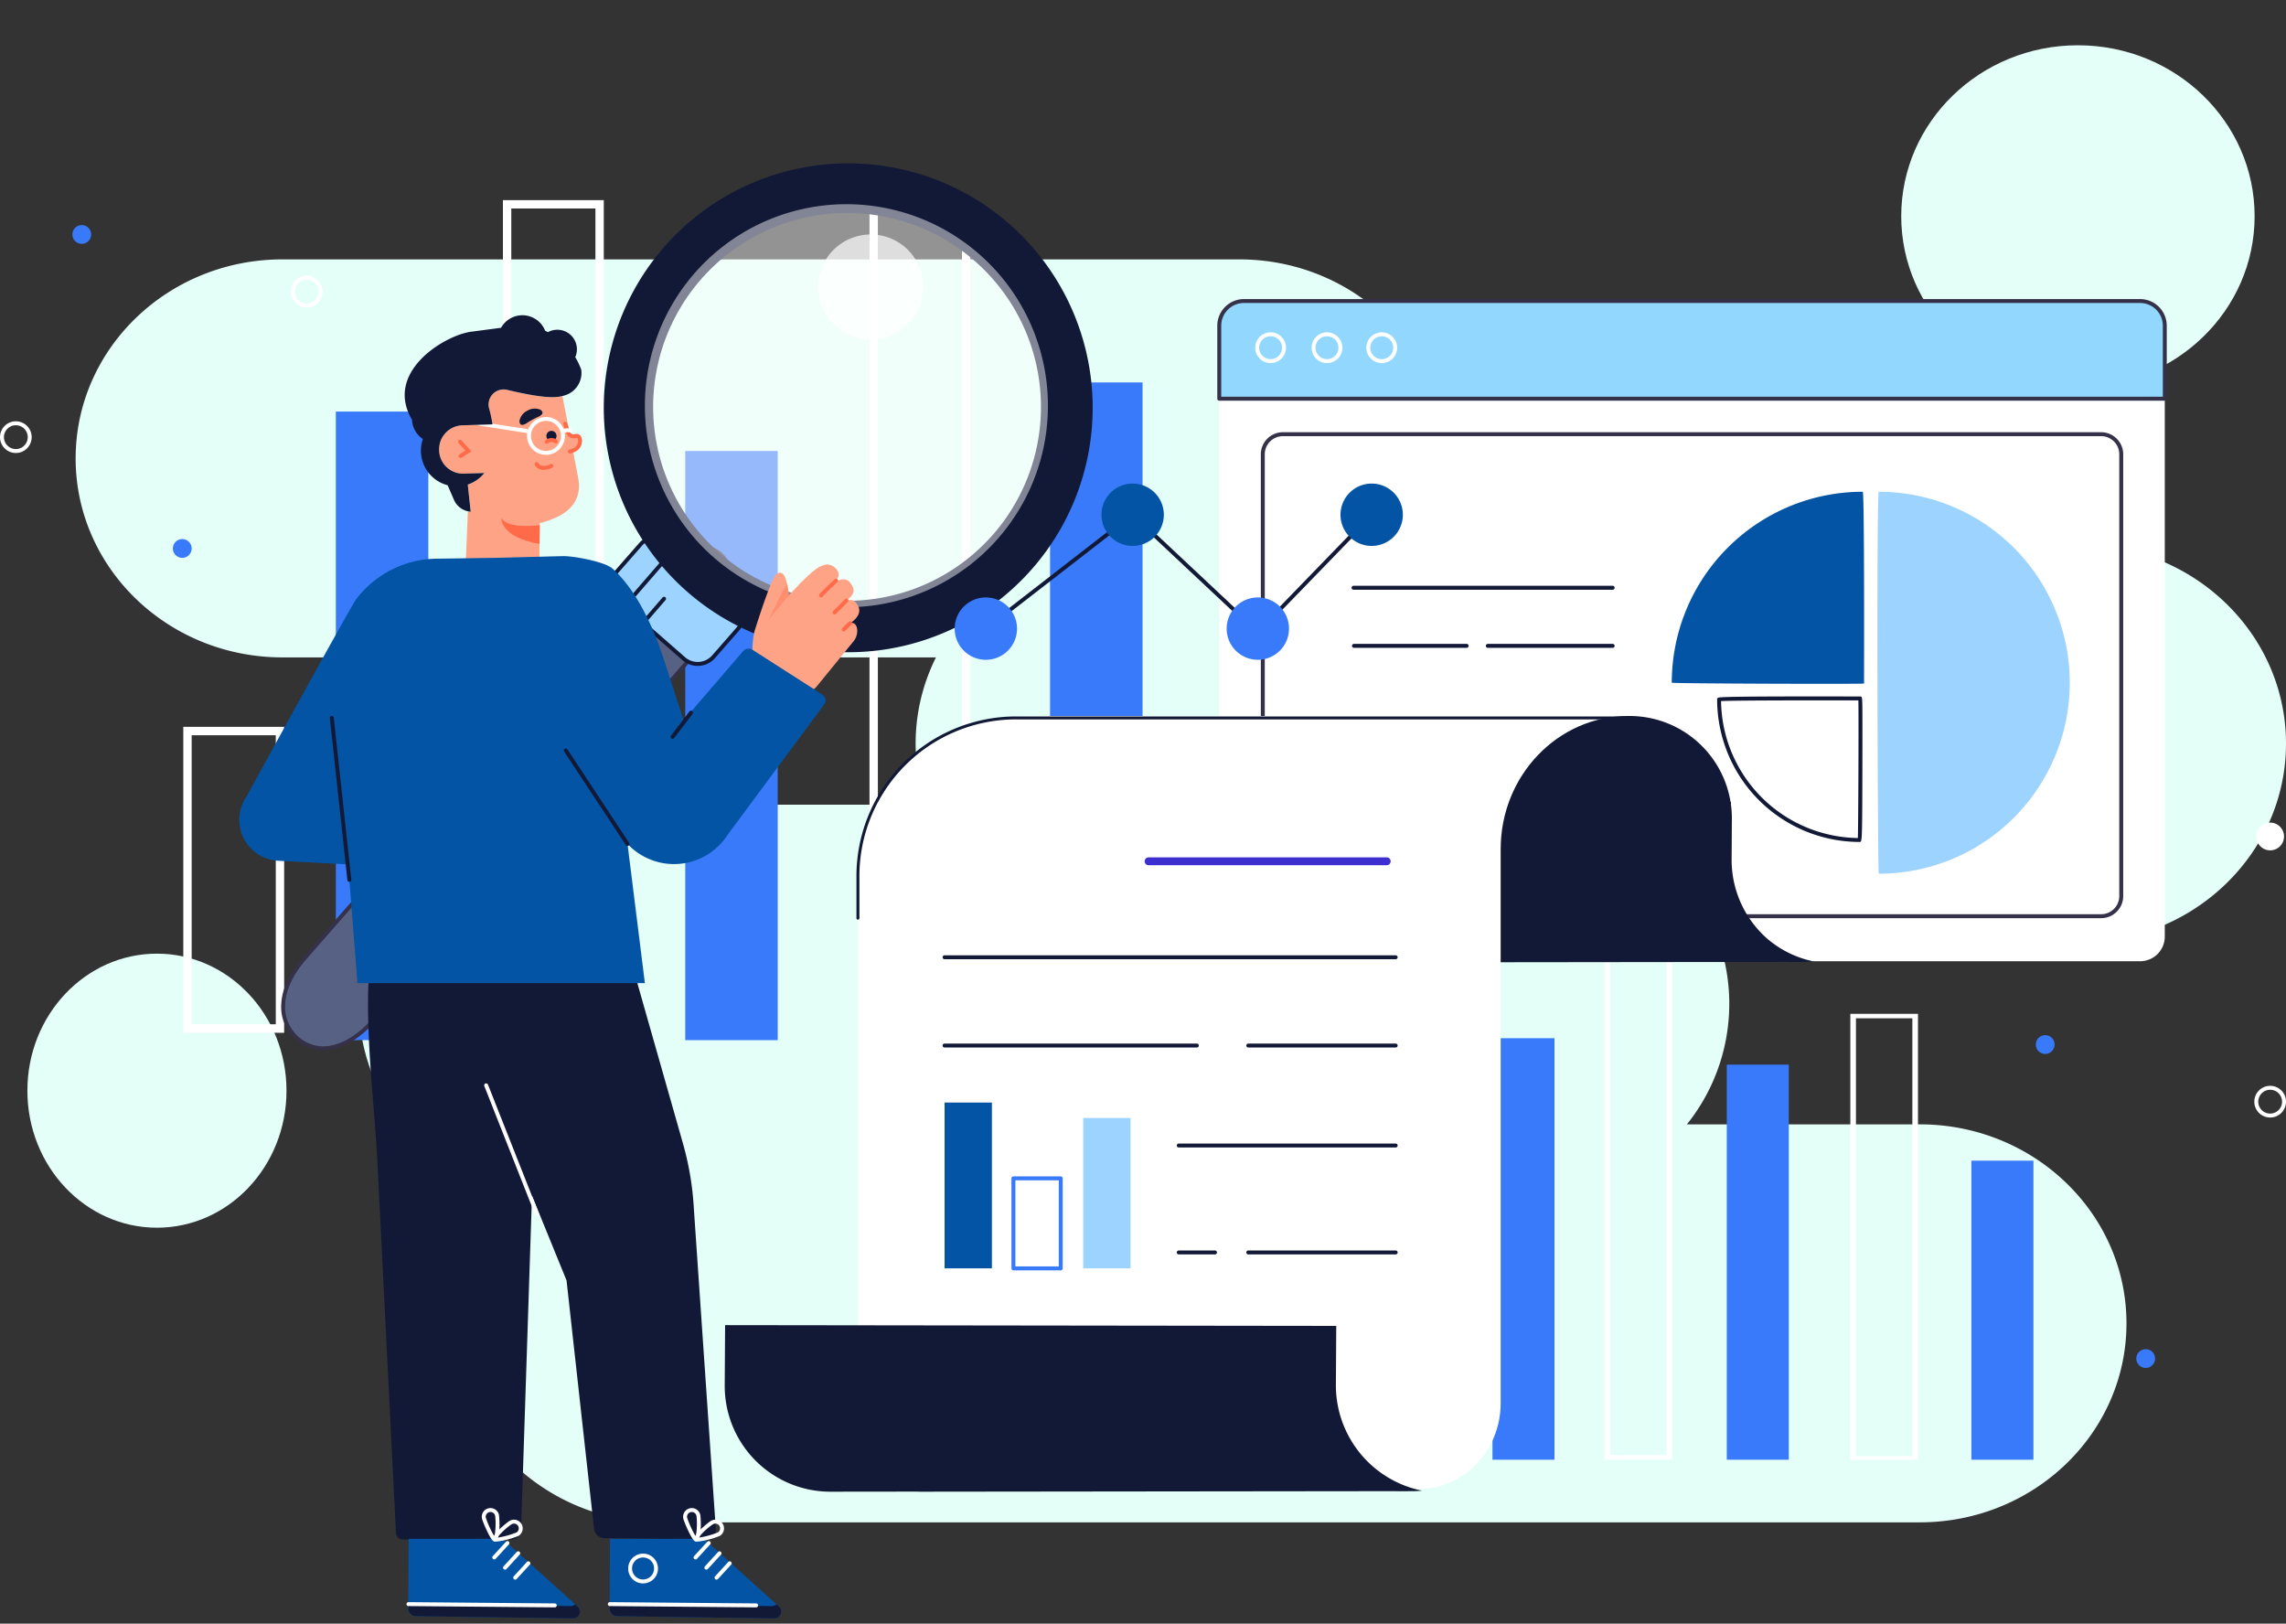 <svg xmlns="http://www.w3.org/2000/svg" xmlns:xlink="http://www.w3.org/1999/xlink" width="505" height="358.667" viewBox="0 0 505 358.667">
  <rect x="0" y="0" width="505" height="358.667" fill="#333333" stroke="none"/>
  <defs>
    <clipPath id="clip-path">
      <rect id="Rectángulo_405723" data-name="Rectángulo 405723" width="505" height="358.667" fill="none"/>
    </clipPath>
    <clipPath id="clip-path-2">
      <rect id="Rectángulo_407120" data-name="Rectángulo 407120" width="505" height="321.419" fill="none"/>
    </clipPath>
    <clipPath id="clip-path-4">
      <rect id="Rectángulo_407114" data-name="Rectángulo 407114" width="89.039" height="89.04" fill="none"/>
    </clipPath>
    <clipPath id="clip-path-5">
      <rect id="Rectángulo_407115" data-name="Rectángulo 407115" width="23.259" height="23.259" fill="none"/>
    </clipPath>
    <clipPath id="clip-path-6">
      <rect id="Rectángulo_407116" data-name="Rectángulo 407116" width="4.335" height="7.805" fill="none"/>
    </clipPath>
  </defs>
  <g id="Grupo_1113935" data-name="Grupo 1113935" transform="translate(0 0)">
    <g id="Grupo_1112328" data-name="Grupo 1112328" transform="translate(0 0)">
      <g id="Grupo_1111937" data-name="Grupo 1111937" clip-path="url(#clip-path)">
        <path id="Trazado_885979" data-name="Trazado 885979" d="M108.243,157.77h79.52a42.53,42.53,0,0,1,2.29-32.538H45.67C20.448,125.232,0,105.55,0,81.271S20.448,37.309,45.67,37.309H257.06c25.223,0,45.67,19.682,45.67,43.962a42.432,42.432,0,0,1-4.494,19.038H442.619c25.224,0,45.67,19.682,45.67,43.961s-20.447,43.961-45.67,43.961H363.1a42.576,42.576,0,0,1-7.157,40.154h51.434c25.224,0,45.67,19.682,45.67,43.962s-20.447,43.961-45.67,43.961H129.038c-25.223,0-45.67-19.682-45.67-43.961a42.835,42.835,0,0,1,11.089-28.7c-18.484-5.627-31.884-22.265-31.884-41.918,0-24.279,20.448-43.961,45.67-43.961" transform="translate(16.711 19.99)" fill="#e4fff7"/>
        <path id="Trazado_885980" data-name="Trazado 885980" d="M85.419,75.524c-21.558,0-39.034-16.906-39.034-37.762S63.861,0,85.419,0s39.034,16.907,39.034,37.763S106.976,75.524,85.419,75.524" transform="translate(373.615 10.001)" fill="#e4fff7"/>
        <path id="Trazado_885981" data-name="Trazado 885981" d="M637.673,296.46c15.806,0,28.62,13.552,28.62,30.271S653.479,357,637.673,357s-28.62-13.553-28.62-30.271,12.813-30.271,28.62-30.271" transform="translate(-603.003 -85.792)" fill="#e4fff7"/>
        <g id="Grupo_1114100" data-name="Grupo 1114100" transform="translate(0 36.089)">
          <g id="Grupo_1114099" data-name="Grupo 1114099" clip-path="url(#clip-path-2)">
            <rect id="Rectángulo_407108" data-name="Rectángulo 407108" width="13.701" height="66.062" transform="translate(435.503 220.311)" fill="#397afa"/>
            <rect id="Rectángulo_407109" data-name="Rectángulo 407109" width="13.701" height="93.115" transform="translate(329.702 193.258)" fill="#397afa"/>
            <rect id="Rectángulo_407110" data-name="Rectángulo 407110" width="13.7" height="87.28" transform="translate(381.462 199.093)" fill="#397afa"/>
            <path id="Trazado_888362" data-name="Trazado 888362" d="M108.4,215.973v98.5H93.458v-98.5Zm-1.241.982H94.7v96.712h12.462Z" transform="translate(315.3 -28.095)" fill="#fff"/>
            <path id="Trazado_888363" data-name="Trazado 888363" d="M170.823,186.154V310.589H155.882V186.154Zm-1.24,1.24H157.122V309.576h12.462Z" transform="translate(198.573 -24.216)" fill="#fff"/>
            <rect id="Rectángulo_407111" data-name="Rectángulo 407111" width="20.432" height="145.29" transform="translate(231.966 48.397)" fill="#397afa"/>
            <rect id="Rectángulo_407112" data-name="Rectángulo 407112" width="20.432" height="138.858" transform="translate(74.19 54.829)" fill="#397afa"/>
            <rect id="Rectángulo_407113" data-name="Rectángulo 407113" width="20.431" height="130.155" transform="translate(151.376 63.532)" fill="#397afa"/>
            <path id="Trazado_888364" data-name="Trazado 888364" d="M356.38,9.339V194.9H334.1V9.339Zm-1.849,1.849H335.948v182.2h18.584Z" transform="translate(-142.018 -1.215)" fill="#fff"/>
            <path id="Trazado_888365" data-name="Trazado 888365" d="M449.469,9.339V194.9H427.187V9.339Zm-1.849,1.849H429.036v182.2H447.62Z" transform="translate(-316.086 -1.215)" fill="#fff"/>
            <path id="Trazado_888366" data-name="Trazado 888366" d="M530.638,143.094v67.579H508.356V143.094Zm-1.849,1.849H510.205v63.848h18.583Z" transform="translate(-467.865 -18.614)" fill="#fff"/>
            <g id="Grupo_1114098" data-name="Grupo 1114098">
              <g id="Grupo_1114097" data-name="Grupo 1114097" clip-path="url(#clip-path-2)">
                <path id="Trazado_888367" data-name="Trazado 888367" d="M531.844,97.482a2.073,2.073,0,1,0,2.074-2.074,2.074,2.074,0,0,0-2.074,2.074" transform="translate(-493.65 -12.411)" fill="#397afa"/>
                <path id="Trazado_888368" data-name="Trazado 888368" d="M557.367,17.745a2.073,2.073,0,1,0,2.074-2.074,2.074,2.074,0,0,0-2.074,2.074" transform="translate(-541.376 -2.039)" fill="#397afa"/>
                <path id="Trazado_888369" data-name="Trazado 888369" d="M502.1,35.538a3.5,3.5,0,1,0-3.5-3.5,3.5,3.5,0,0,0,3.5,3.5m0-6.128a2.629,2.629,0,1,1-2.629,2.629A2.632,2.632,0,0,1,502.1,29.41" transform="translate(-434.341 -3.713)" fill="#fff"/>
                <path id="Trazado_888370" data-name="Trazado 888370" d="M575.97,72.5a3.5,3.5,0,1,0-3.5-3.5,3.5,3.5,0,0,0,3.5,3.5m0-6.128A2.629,2.629,0,1,1,573.342,69a2.631,2.631,0,0,1,2.628-2.629" transform="translate(-572.471 -8.521)" fill="#fff"/>
                <path id="Trazado_888371" data-name="Trazado 888371" d="M33.242,303.195a2.073,2.073,0,1,0,2.074-2.074,2.074,2.074,0,0,0-2.074,2.074" transform="translate(438.693 -39.171)" fill="#397afa"/>
                <path id="Trazado_888372" data-name="Trazado 888372" d="M58.764,223.459a2.073,2.073,0,1,0,2.074-2.074,2.074,2.074,0,0,0-2.074,2.074" transform="translate(390.969 -28.799)" fill="#397afa"/>
                <path id="Trazado_888373" data-name="Trazado 888373" d="M3.5,241.251a3.5,3.5,0,1,0-3.5-3.5,3.5,3.5,0,0,0,3.5,3.5m0-6.128a2.629,2.629,0,1,1-2.628,2.629A2.63,2.63,0,0,1,3.5,235.123" transform="translate(498.002 -30.473)" fill="#fff"/>
                <path id="Trazado_888374" data-name="Trazado 888374" d="M.5,170.47a3.064,3.064,0,1,0,3.064-3.064A3.064,3.064,0,0,0,.5,170.47" transform="translate(497.937 -21.777)" fill="#fff"/>
                <path id="Trazado_888375" data-name="Trazado 888375" d="M398.021,205.945h0c-4.26-3.73-4.621-10.6,1.663-17.773l72.672-82.994c6.285-7.177,14.832-9.971,19.093-6.241s2.618,12.572-3.666,19.75L415.111,201.68c-6.284,7.177-12.83,8-17.09,4.265" transform="translate(-332.332 -12.655)" fill="#576184"/>
                <path id="Trazado_888376" data-name="Trazado 888376" d="M403.685,208.5a10.367,10.367,0,0,0,2.172-.237c3.2-.689,6.5-2.889,9.539-6.363l72.673-82.993c6.431-7.346,8.057-16.481,3.625-20.363s-13.275-1.063-19.706,6.281l-72.672,83c-3.022,3.451-4.714,7.062-4.893,10.442a9.647,9.647,0,0,0,3.271,7.943,8.918,8.918,0,0,0,5.992,2.294M486.567,97.648A6.739,6.739,0,0,1,491.12,99.2c4.072,3.566,2.41,12.15-3.706,19.136L414.742,201.33c-2.918,3.332-6.053,5.435-9.069,6.084a8.222,8.222,0,0,1-7.408-1.86,8.794,8.794,0,0,1-2.974-7.244c.169-3.183,1.786-6.611,4.678-9.915L472.641,105.4c4.308-4.92,9.7-7.754,13.926-7.754" transform="translate(-332.291 -12.593)" fill="#353148"/>
                <path id="Trazado_888377" data-name="Trazado 888377" d="M407.86,121.766l-14.4-12.605a4.674,4.674,0,0,1-.438-6.6l5.308-6.061a4.675,4.675,0,0,1,6.6-.437l14.394,12.6a4.674,4.674,0,0,1,.438,6.6l-5.306,6.062a4.676,4.676,0,0,1-6.6.438" transform="translate(-256.815 -12.346)" fill="#9dd3ff"/>
                <path id="Trazado_888378" data-name="Trazado 888378" d="M410.871,123.294c.115,0,.231,0,.346-.011a5.074,5.074,0,0,0,3.506-1.733l5.307-6.062a5.117,5.117,0,0,0-.479-7.21l-14.393-12.6a5.11,5.11,0,0,0-7.211.478l-5.308,6.06a5.109,5.109,0,0,0,.478,7.21l14.4,12.605a5.07,5.07,0,0,0,3.359,1.266M401.8,95.279a4.213,4.213,0,0,1,2.788,1.051l14.393,12.6a4.246,4.246,0,0,1,.4,5.982l-5.307,6.062a4.241,4.241,0,0,1-5.984.4l-14.4-12.605a4.241,4.241,0,0,1-.4-5.982l5.308-6.06a4.213,4.213,0,0,1,2.909-1.437c.1-.007.191-.01.287-.01m6,26.422h0Z" transform="translate(-256.754 -12.281)" fill="#121936"/>
                <line id="Línea_3352" data-name="Línea 3352" x1="9.349" y2="10.794" transform="translate(138.225 86.757)" fill="#708cf5"/>
                <path id="Trazado_888379" data-name="Trazado 888379" d="M410.809,110.894a.435.435,0,0,0,.329-.15l9.35-10.794a.435.435,0,0,0-.658-.569l-9.35,10.794a.435.435,0,0,0,.329.719" transform="translate(-272.585 -12.908)" fill="#121936"/>
                <line id="Línea_3353" data-name="Línea 3353" x1="4.675" y2="5.397" transform="translate(142.026 96.178)" fill="#708cf5"/>
                <path id="Trazado_888380" data-name="Trazado 888380" d="M411.813,116.327a.435.435,0,0,0,.329-.15l4.675-5.4a.435.435,0,0,0-.658-.569l-4.675,5.4a.435.435,0,0,0,.329.719" transform="translate(-269.787 -14.317)" fill="#121936"/>
                <path id="Trazado_888381" data-name="Trazado 888381" d="M397.662,89.571a54,54,0,1,1-5.052-76.2,54,54,0,0,1,5.052,76.2M385,21.577A42.837,42.837,0,1,0,389,82.025,42.837,42.837,0,0,0,385,21.577" transform="translate(-169.654 0)" fill="#121936"/>
                <g id="Grupo_1114090" data-name="Grupo 1114090" transform="translate(142.461 9.018)" opacity="0.47">
                  <g id="Grupo_1114089" data-name="Grupo 1114089">
                    <g id="Grupo_1114088" data-name="Grupo 1114088" clip-path="url(#clip-path-4)">
                      <path id="Trazado_888382" data-name="Trazado 888382" d="M392.412,84.215a44.52,44.52,0,1,1-4.166-62.823,44.52,44.52,0,0,1,4.166,62.823" transform="translate(-314.398 -10.366)" fill="#fff"/>
                    </g>
                  </g>
                </g>
                <g id="Grupo_1114093" data-name="Grupo 1114093" transform="translate(180.722 15.706)" opacity="0.69">
                  <g id="Grupo_1114092" data-name="Grupo 1114092">
                    <g id="Grupo_1114091" data-name="Grupo 1114091" clip-path="url(#clip-path-5)">
                      <path id="Trazado_888383" data-name="Trazado 888383" d="M366.411,37.346a11.629,11.629,0,1,1-1.088-16.411,11.629,11.629,0,0,1,1.088,16.411" transform="translate(-346.033 -18.055)" fill="#fff"/>
                    </g>
                  </g>
                </g>
                <path id="Trazado_888384" data-name="Trazado 888384" d="M401.523,187.455c.128-.5,50.2-5.5,50.2-5.5l16.559,58.2a65.84,65.84,0,0,1,2.415,14.433l4.861,70.922a2,2,0,0,1-2.023,2.141l-22.557-.279a2.378,2.378,0,0,1-2.335-2.117l-6.071-54.816-7.636-18.74-2.412,73.783a2.278,2.278,0,0,1-2.309,2.2l-23.821-.008a1.505,1.505,0,0,1-1.5-1.372q-2.036-40.66-4.07-81.317c-.621-12.407-2.241-24.772-2.1-37.212a85.479,85.479,0,0,1,2.793-20.321" transform="translate(-317.417 -23.67)" fill="#121936"/>
                <path id="Trazado_888385" data-name="Trazado 888385" d="M455.314,262.894a.435.435,0,0,0,.4-.6l-11.213-28.391a.434.434,0,1,0-.808.319l11.212,28.392a.435.435,0,0,0,.4.275" transform="translate(-336.701 -30.392)" fill="#fff"/>
                <path id="Trazado_888386" data-name="Trazado 888386" d="M454.051,349.276l1.1.946,15.51,14.019a1.5,1.5,0,0,1-1.027,2.614l-34.735-.481a1.657,1.657,0,0,1-1.634-1.712l.062-15.378Z" transform="translate(-343.058 -45.435)" fill="#0354a5"/>
                <path id="Trazado_888387" data-name="Trazado 888387" d="M470.659,366.325l-.539-.488a1.447,1.447,0,0,1-1.017.393l-34.735-.48a1.645,1.645,0,0,1-1.1-.448l0,1.444a1.657,1.657,0,0,0,1.634,1.712l34.735.481a1.5,1.5,0,0,0,1.027-2.614" transform="translate(-343.058 -47.52)" fill="#121936"/>
                <path id="Trazado_888388" data-name="Trazado 888388" d="M471.886,366.516a.435.435,0,0,0,0-.87l-32.324-.283h0a.435.435,0,0,0,0,.87l32.324.283Z" transform="translate(-349.325 -47.528)" fill="#fff"/>
                <path id="Trazado_888389" data-name="Trazado 888389" d="M451.6,353.907a.436.436,0,0,0,.321-.141l2.909-3.175a.435.435,0,1,0-.642-.587l-2.909,3.174a.435.435,0,0,0,.027.614.43.43,0,0,0,.294.115" transform="translate(-342.416 -45.512)" fill="#fff"/>
                <path id="Trazado_888390" data-name="Trazado 888390" d="M448.854,356.5a.436.436,0,0,0,.321-.141l2.908-3.175a.435.435,0,1,0-.642-.587l-2.908,3.174a.435.435,0,0,0,.321.729" transform="translate(-337.284 -45.848)" fill="#fff"/>
                <path id="Trazado_888391" data-name="Trazado 888391" d="M446.273,359.041a.436.436,0,0,0,.321-.141l2.908-3.174a.435.435,0,0,0-.642-.588l-2.908,3.174a.435.435,0,0,0,.321.729" transform="translate(-332.458 -46.18)" fill="#fff"/>
                <path id="Trazado_888392" data-name="Trazado 888392" d="M456.479,348.9l.273-.092c1.162-.591.791-5.439.731-5.761a1.922,1.922,0,0,0-3.78.7c.116.627,1.822,4.684,2.58,5.058Zm-.884-6.557a1.055,1.055,0,0,1,1.033.86,15.8,15.8,0,0,1-.155,4.559,21.832,21.832,0,0,1-1.915-4.175,1.053,1.053,0,0,1,.843-1.227,1.054,1.054,0,0,1,.194-.018" transform="translate(-347.242 -44.421)" fill="#fff"/>
                <path id="Trazado_888393" data-name="Trazado 888393" d="M448.617,349.255a18.25,18.25,0,0,0,4.765-1.249,1.922,1.922,0,1,0-1.948-3.314h0c-.495.291-3.328,2.525-3.623,3.7a.786.786,0,0,0,.073.619c.1.171.371.238.734.238m3.789-3.959a1.074,1.074,0,0,1,.266.034,1.053,1.053,0,0,1,.268,1.927,19.35,19.35,0,0,1-4.259,1.154,14.7,14.7,0,0,1,3.193-2.969,1.051,1.051,0,0,1,.532-.145" transform="translate(-338.86 -44.804)" fill="#fff"/>
                <path id="Trazado_888394" data-name="Trazado 888394" d="M402.925,349.276l1.1.946,15.51,14.019a1.5,1.5,0,0,1-1.027,2.614l-34.735-.481a1.657,1.657,0,0,1-1.634-1.712l.062-15.378Z" transform="translate(-247.457 -45.435)" fill="#0354a5"/>
                <path id="Trazado_888395" data-name="Trazado 888395" d="M419.533,366.325l-.539-.488a1.447,1.447,0,0,1-1.017.393l-34.735-.48a1.643,1.643,0,0,1-1.1-.448l0,1.444a1.657,1.657,0,0,0,1.634,1.712l34.735.481a1.5,1.5,0,0,0,1.027-2.614" transform="translate(-247.457 -47.52)" fill="#121936"/>
                <path id="Trazado_888396" data-name="Trazado 888396" d="M420.76,366.516a.435.435,0,0,0,0-.87l-32.324-.283h0a.435.435,0,0,0,0,.87l32.324.283Z" transform="translate(-253.723 -47.528)" fill="#fff"/>
                <path id="Trazado_888397" data-name="Trazado 888397" d="M416.732,359.622a3.3,3.3,0,0,0,3.235-2.685h0a3.293,3.293,0,1,0-3.235,2.686m2.381-2.848a2.431,2.431,0,1,1-1.936-2.843,2.417,2.417,0,0,1,1.936,2.843" transform="translate(-274.668 -45.922)" fill="#fff"/>
                <path id="Trazado_888398" data-name="Trazado 888398" d="M400.472,353.907a.436.436,0,0,0,.321-.141l2.909-3.175a.435.435,0,1,0-.642-.587l-2.909,3.174a.435.435,0,0,0,.027.614.43.43,0,0,0,.294.115" transform="translate(-246.815 -45.512)" fill="#fff"/>
                <path id="Trazado_888399" data-name="Trazado 888399" d="M397.728,356.5a.436.436,0,0,0,.321-.141l2.909-3.175a.435.435,0,0,0-.642-.587l-2.909,3.174a.435.435,0,0,0,.321.729" transform="translate(-241.684 -45.848)" fill="#fff"/>
                <path id="Trazado_888400" data-name="Trazado 888400" d="M395.147,359.041a.436.436,0,0,0,.321-.141l2.908-3.174a.435.435,0,1,0-.642-.588l-2.908,3.174a.435.435,0,0,0,.321.729" transform="translate(-236.857 -46.18)" fill="#fff"/>
                <path id="Trazado_888401" data-name="Trazado 888401" d="M405.352,348.9l.273-.092c1.163-.591.792-5.439.732-5.761a1.922,1.922,0,0,0-3.78.7c.116.627,1.822,4.684,2.579,5.058Zm-.885-6.556a1.054,1.054,0,0,1,1.034.859,15.8,15.8,0,0,1-.156,4.559,21.88,21.88,0,0,1-1.914-4.175,1.05,1.05,0,0,1,1.035-1.244" transform="translate(-251.641 -44.42)" fill="#fff"/>
                <path id="Trazado_888402" data-name="Trazado 888402" d="M397.491,349.256a18.251,18.251,0,0,0,4.765-1.25,1.922,1.922,0,1,0-1.948-3.314c-.5.291-3.329,2.524-3.624,3.7a.785.785,0,0,0,.073.62c.1.17.371.238.734.238m3.789-3.959a1.052,1.052,0,0,1,.534,1.96,19.292,19.292,0,0,1-4.258,1.154,14.611,14.611,0,0,1,3.193-2.97h0a1.048,1.048,0,0,1,.531-.144" transform="translate(-243.259 -44.805)" fill="#fff"/>
                <path id="Trazado_888403" data-name="Trazado 888403" d="M380.345,105.854c1.4-.812,3-1.242,3.9.564,1.046,1.513-.1,2.684-1.454,3.616.929-.45,1.872-.559,2.531.478,1.391,1.717.09,3.334-1.417,4.317,1.7-.5,2.163,2.442.61,4.16l-7.948,9.743c-1.665,2.149-7.148,3.029-8.887,3.352a1.576,1.576,0,0,1-1.062-.167c-3.668-2.056-5.13-9.2-3.876-15.219,0,0,2.779-9,4.286-11.843a3.028,3.028,0,0,1,.588-.846,1.114,1.114,0,0,1,.946-.314,1.481,1.481,0,0,1,.92.914,11.665,11.665,0,0,1,.841,4.069c.848-.871,1.749-1.809,2.722-2.846,2.208-2.04,5.435-5.853,7.935-2.809.778,1.131.217,2.086-.637,2.831" transform="translate(-196.09 -13.254)" fill="#ffa386"/>
                <g id="Grupo_1114096" data-name="Grupo 1114096" transform="translate(169.9 92.903)" opacity="0.36">
                  <g id="Grupo_1114095" data-name="Grupo 1114095">
                    <g id="Grupo_1114094" data-name="Grupo 1114094" clip-path="url(#clip-path-6)">
                      <path id="Trazado_888404" data-name="Trazado 888404" d="M384.562,109.316l-4.335,5.283s3.136-6.922,4.006-7.8Z" transform="translate(-380.227 -106.795)" fill="#ff6a48"/>
                    </g>
                  </g>
                </g>
                <path id="Trazado_888405" data-name="Trazado 888405" d="M368.1,109.585a.434.434,0,0,0,.314-.134,41.822,41.822,0,0,1,3.253-3.163.435.435,0,0,0-.442-.749,40.59,40.59,0,0,0-3.439,3.31.435.435,0,0,0,.314.736" transform="translate(-186.72 -13.721)" fill="#ff6a48"/>
                <path id="Trazado_888406" data-name="Trazado 888406" d="M365.51,114.018a.431.431,0,0,0,.309-.129l2.609-2.633a.435.435,0,1,0-.618-.612l-2.609,2.633a.435.435,0,0,0,.309.741" transform="translate(-181.138 -14.376)" fill="#ff6a48"/>
                <path id="Trazado_888407" data-name="Trazado 888407" d="M364.549,118.521a.435.435,0,0,0,.3-.122l1.437-1.388a.435.435,0,0,0-.6-.626l-1.438,1.388a.435.435,0,0,0-.01.615.429.429,0,0,0,.312.133" transform="translate(-178.169 -15.124)" fill="#ff6a48"/>
                <path id="Trazado_888408" data-name="Trazado 888408" d="M439.852,78.434a7.884,7.884,0,0,0,3.664-2.561l-4.551.146a5.157,5.157,0,0,1-1.923-.3l-.065-.022a5.154,5.154,0,0,1-.733-.341l-.1-.057a5.3,5.3,0,0,1-.652-.448c-.027-.022-.052-.044-.078-.067a5.194,5.194,0,0,1-.589-.569l0,0a5.42,5.42,0,0,1-.485-.655c-.018-.03-.039-.057-.057-.087a5.228,5.228,0,0,1-.354-.7c-.018-.043-.037-.088-.054-.133a5.185,5.185,0,0,1-.231-.757c-.009-.041-.015-.082-.023-.123a5.212,5.212,0,0,1-.1-.846l0-.121a5.076,5.076,0,0,1,.021-.622c.005-.063.015-.124.022-.184.018-.146.041-.291.07-.432.013-.064.027-.126.043-.189.037-.152.083-.3.133-.449.014-.041.026-.084.042-.125a5.309,5.309,0,0,1,.246-.562l.009-.016a5.343,5.343,0,0,1,.3-.5c.022-.033.045-.065.068-.1q.146-.207.311-.4l.069-.082a5.4,5.4,0,0,1,.927-.831,5.24,5.24,0,0,1,2.852-.956l6.684-.215a28.106,28.106,0,0,0-.751-3.507,3.321,3.321,0,0,1,3.962-4.116c7.166,1.695,9.956,1.776,11.619,1.493.219-.037.419-.081.608-.128l3.394,17.662c1.3,5.975-2.585,8.931-8.407,10.412l-.076,7.163c-.051,4.907-3.566,8.873-7.809,8.813l-.176,0c-4.243-.061-8.319-2.916-8.268-7.823l.458-10.764a4.057,4.057,0,0,0,.634.107Z" transform="translate(-336.506 -7.467)" fill="#ffa386"/>
                <path id="Trazado_888409" data-name="Trazado 888409" d="M461.366,74.227a.431.431,0,0,0,.237-.07l2.154-1.4-2.177-2.434a.435.435,0,0,0-.649.58l1.5,1.676-1.3.845a.434.434,0,0,0,.236.8" transform="translate(-359.632 -9.13)" fill="#ff6a48"/>
                <path id="Trazado_888410" data-name="Trazado 888410" d="M441.428,69.006a1.12,1.12,0,1,1-1.158-1.081,1.121,1.121,0,0,1,1.158,1.081" transform="translate(-318.486 -8.836)" fill="#121936"/>
                <path id="Trazado_888411" data-name="Trazado 888411" d="M442.035,77.582a4.143,4.143,0,0,0,1.862-.52.435.435,0,0,0-.4-.773,2.455,2.455,0,0,1-2.108.289,1.21,1.21,0,0,1-.55-.495.438.438,0,0,0-.582-.193.432.432,0,0,0-.2.575,2.087,2.087,0,0,0,1.194.994,2.456,2.456,0,0,0,.78.124" transform="translate(-321.912 -9.866)" fill="#ff6a48"/>
                <path id="Trazado_888412" data-name="Trazado 888412" d="M443.4,65.873a2.663,2.663,0,0,0,1.117-.5c.367-.234.743-.458,1.076-.64s.726-.378,1.121-.561a2.647,2.647,0,0,0,1.02-.671c.214-.291.122-.74-.475-1.028a3.2,3.2,0,0,0-2.782.27,3.133,3.133,0,0,0-1.708,2.185c-.069.652.266.968.63.944" transform="translate(-327.996 -8.1)" fill="#121936"/>
                <path id="Trazado_888413" data-name="Trazado 888413" d="M439.316,71.011a.437.437,0,0,0,.288-.109,1.139,1.139,0,0,1,1.434-.048.435.435,0,0,0,.5-.712,2.016,2.016,0,0,0-2.515.11.435.435,0,0,0,.291.759" transform="translate(-318.513 -9.074)" fill="#ff6a48"/>
                <path id="Trazado_888414" data-name="Trazado 888414" d="M452.533,91.447s-7.059,1.012-8.463-1.579h0s-.379,4.245,8.418,5.744Z" transform="translate(-333.295 -11.541)" fill="#ff6a48"/>
                <path id="Trazado_888415" data-name="Trazado 888415" d="M433.222,66.121l.612,1.852a1.346,1.346,0,0,0,1.7.856.674.674,0,0,1,.851.429A2.178,2.178,0,0,1,435,72.009l-.751.248" transform="translate(-308.363 -8.601)" fill="#ffa386"/>
                <path id="Trazado_888416" data-name="Trazado 888416" d="M434.185,72.627a.443.443,0,0,0,.137-.022l.751-.249a2.616,2.616,0,0,0,1.662-3.3,1.107,1.107,0,0,0-1.4-.7.913.913,0,0,1-1.152-.58l-.612-1.852a.43.43,0,0,0-.55-.277.435.435,0,0,0-.276.55l.612,1.852a1.78,1.78,0,0,0,2.25,1.133.234.234,0,0,1,.183.014.237.237,0,0,1,.118.137,1.744,1.744,0,0,1-1.108,2.2l-.751.248a.435.435,0,0,0,.137.848" transform="translate(-308.298 -8.536)" fill="#ff6a48"/>
                <path id="Trazado_888417" data-name="Trazado 888417" d="M441.24,72.77a4.183,4.183,0,1,0-4.183-4.183,4.189,4.189,0,0,0,4.183,4.183m0-7.5a3.314,3.314,0,1,1-3.314,3.314,3.317,3.317,0,0,1,3.314-3.314" transform="translate(-320.627 -8.378)" fill="#fff"/>
                <path id="Trazado_888418" data-name="Trazado 888418" d="M456.98,68.17a.435.435,0,0,0,.065-.865l-10.87-1.68a.435.435,0,0,0-.132.86l10.87,1.679a.435.435,0,0,0,.067.005" transform="translate(-340.114 -8.536)" fill="#fff"/>
                <path id="Trazado_888419" data-name="Trazado 888419" d="M435.6,68.385a.437.437,0,0,0,.2-.05,2.743,2.743,0,0,1,1.5-.145.439.439,0,0,0,.508-.347.435.435,0,0,0-.346-.507,3.638,3.638,0,0,0-2.071.231.435.435,0,0,0,.2.819" transform="translate(-311.373 -8.752)" fill="#fff"/>
                <path id="Trazado_888420" data-name="Trazado 888420" d="M447.586,42.2l6.543-.861a5.4,5.4,0,0,1,9.745.663c.207.091.409.2.612.3a4.322,4.322,0,0,1,6.033,5.535,14.241,14.241,0,0,1,1.334,2.8,5.18,5.18,0,0,1-3.648,5.633c-.167.05-.339.1-.524.144s-.388.09-.607.128c-1.663.283-4.454.2-11.619-1.493a3.32,3.32,0,0,0-3.962,4.116,28.259,28.259,0,0,1,.75,3.508l-6.684.214a5.247,5.247,0,0,0-2.852.957,5.358,5.358,0,0,0-.926.831l-.07.081c-.11.13-.213.263-.31.4l-.069.1a5.329,5.329,0,0,0-.3.5l-.009.016a5.307,5.307,0,0,0-.247.562c-.015.041-.027.084-.042.125-.05.147-.1.3-.133.449q-.022.094-.042.188-.044.214-.07.433c-.008.061-.017.122-.023.184a5.287,5.287,0,0,0-.02.623l0,.121a5.308,5.308,0,0,0,.1.846c.008.041.014.082.023.122a5.273,5.273,0,0,0,.231.758c.017.044.036.089.054.133a5.431,5.431,0,0,0,.354.7c.018.03.038.058.057.087a5.272,5.272,0,0,0,.485.656l0,0a5.354,5.354,0,0,0,.59.569l.077.067a5.415,5.415,0,0,0,.652.448l.1.057a5.4,5.4,0,0,0,.733.341l.065.021a5.119,5.119,0,0,0,1.924.3l4.551-.146a7.878,7.878,0,0,1-3.665,2.562l.645,5.994a4.057,4.057,0,0,1-.634-.107,4.529,4.529,0,0,1-.86-.283,4.359,4.359,0,0,1-2.2-2.23l-1.4-3.231a7.881,7.881,0,0,1-5.466-10.214,5.391,5.391,0,0,1-2.407-4.259c-6.217-10.519,7.167-18.667,13.124-19.45" transform="translate(-343.442 -5.018)" fill="#121936"/>
                <path id="Trazado_888421" data-name="Trazado 888421" d="M372.514,152.758s22.915-41.868,24.252-43.607a22.669,22.669,0,0,1,17.655-8.85l13.117-.184,14.959-.386c2.323,0,9.093,1.223,10.827,2.768,5.422,4.833,9.145,13.323,11.268,19.859L469.025,136l13.14-15.271a1.606,1.606,0,0,1,2.083-.3l15.47,9.917a1.474,1.474,0,0,1,.389,2.118l-21.355,28.822a14.08,14.08,0,0,1-22.123,2.026l3.837,30.751h-63.5l-2.055-26.231-15.457-.806a9.064,9.064,0,0,1-6.941-14.267" transform="translate(-318.006 -12.973)" fill="#0354a5"/>
                <path id="Trazado_888422" data-name="Trazado 888422" d="M404.981,145.194a.435.435,0,0,0,.346-.171l4.054-5.325a.435.435,0,1,0-.692-.527l-4.054,5.325a.434.434,0,0,0,.345.7" transform="translate(-256.392 -18.082)" fill="#121936"/>
                <path id="Trazado_888423" data-name="Trazado 888423" d="M495.608,176.958l.048,0a.436.436,0,0,0,.385-.479l-3.872-35.762a.44.44,0,0,0-.479-.385.434.434,0,0,0-.385.478l3.872,35.763a.434.434,0,0,0,.431.388" transform="translate(-418.435 -18.254)" fill="#121936"/>
                <path id="Trazado_888424" data-name="Trazado 888424" d="M434.723,170.109a.435.435,0,0,0,.363-.674L421.46,148.8a.435.435,0,1,0-.726.478l13.626,20.64a.433.433,0,0,0,.363.2" transform="translate(-296.099 -19.33)" fill="#121936"/>
                <path id="Trazado_888425" data-name="Trazado 888425" d="M36.229,180.8H234.21a5.448,5.448,0,0,0,5.447-5.448V40.409a5.448,5.448,0,0,0-5.447-5.448H36.229a5.448,5.448,0,0,0-5.448,5.448V175.357a5.448,5.448,0,0,0,5.448,5.448" transform="translate(238.566 -4.548)" fill="#fff"/>
                <path id="Trazado_888426" data-name="Trazado 888426" d="M36.229,34.961H234.21a5.448,5.448,0,0,1,5.447,5.448V56.54H30.781V40.409a5.448,5.448,0,0,1,5.448-5.448" transform="translate(238.566 -4.548)" fill="#92d8fe"/>
                <path id="Trazado_888427" data-name="Trazado 888427" d="M30.716,56.91H239.591a.435.435,0,0,0,.435-.435V40.344a5.89,5.89,0,0,0-5.883-5.883H36.163a5.89,5.89,0,0,0-5.882,5.883V56.475a.435.435,0,0,0,.435.435m208.441-.87H31.151v-15.7a5.019,5.019,0,0,1,5.012-5.013h197.98a5.019,5.019,0,0,1,5.013,5.013Z" transform="translate(238.632 -4.483)" fill="#353148"/>
                <path id="Trazado_888428" data-name="Trazado 888428" d="M229.123,49.705a3.4,3.4,0,1,0-3.4-3.4,3.4,3.4,0,0,0,3.4,3.4m0-5.928a2.529,2.529,0,1,1-2.529,2.53,2.532,2.532,0,0,1,2.529-2.53" transform="translate(76.117 -5.582)" fill="#fff"/>
                <path id="Trazado_888429" data-name="Trazado 888429" d="M243.025,49.705a3.4,3.4,0,1,0-3.4-3.4,3.4,3.4,0,0,0,3.4,3.4m0-5.928a2.529,2.529,0,1,1-2.529,2.53,2.532,2.532,0,0,1,2.529-2.53" transform="translate(50.121 -5.582)" fill="#fff"/>
                <path id="Trazado_888430" data-name="Trazado 888430" d="M257.347,49.705a3.4,3.4,0,1,0-3.4-3.4,3.4,3.4,0,0,0,3.4,3.4m0-5.928a2.529,2.529,0,1,1-2.53,2.53,2.533,2.533,0,0,1,2.53-2.53" transform="translate(23.341 -5.582)" fill="#fff"/>
                <path id="Trazado_888431" data-name="Trazado 888431" d="M46.275,175.251H227.041a4.436,4.436,0,0,0,4.436-4.436V73.209a4.436,4.436,0,0,0-4.436-4.436H46.275a4.436,4.436,0,0,0-4.436,4.436v97.606a4.436,4.436,0,0,0,4.436,4.436" transform="translate(237.126 -8.946)" fill="#fff"/>
                <path id="Trazado_888432" data-name="Trazado 888432" d="M46.209,175.621H226.975a4.876,4.876,0,0,0,4.872-4.871V73.144a4.877,4.877,0,0,0-4.872-4.871H46.209a4.877,4.877,0,0,0-4.871,4.871V170.75a4.877,4.877,0,0,0,4.871,4.871M226.975,69.143a4.005,4.005,0,0,1,4,4V170.75a4.005,4.005,0,0,1-4,4H46.209a4.006,4.006,0,0,1-4-4V73.144a4.006,4.006,0,0,1,4-4Z" transform="translate(237.192 -8.881)" fill="#353148"/>
                <path id="Trazado_888433" data-name="Trazado 888433" d="M55.211,167.768a42.187,42.187,0,1,0,0-84.375c-.53,0-.244,84.375,0,84.375" transform="translate(359.832 -10.848)" fill="#9dd3ff"/>
                <path id="Trazado_888434" data-name="Trazado 888434" d="M107.139,125.58a42.188,42.188,0,0,1,42.187-42.187c.274,0,.33,20.6.286,42.361,0,.158-42.474.007-42.474-.174" transform="translate(262.173 -10.848)" fill="#0354a5"/>
                <path id="Trazado_888435" data-name="Trazado 888435" d="M139.063,167.515c.552,0,.552,0,.6-16.08.01-3.907.011-7.814.007-10.743-.01-5.313-.01-5.313-.472-5.315-31.1-.061-31.3.139-31.493.334a.445.445,0,0,0-.13.311,31.528,31.528,0,0,0,31.493,31.493m-.288-31.269c.079,3.45-.011,27.188-.115,30.4A30.656,30.656,0,0,1,108.443,136.4c2.068-.129,13.4-.188,30.332-.155" transform="translate(271.755 -17.609)" fill="#121936"/>
                <path id="Trazado_888436" data-name="Trazado 888436" d="M170.924,108.138h57.239a.435.435,0,0,0,0-.87H170.924a.435.435,0,0,0,0,.87" transform="translate(128.091 -13.954)" fill="#121936"/>
                <path id="Trazado_888437" data-name="Trazado 888437" d="M170.924,122.894H198.5a.435.435,0,0,0,0-.87H170.924a.435.435,0,1,0,0,.87" transform="translate(157.749 -15.873)" fill="#121936"/>
                <path id="Trazado_888438" data-name="Trazado 888438" d="M208,122.894h24.9a.435.435,0,1,0,0-.87H208a.435.435,0,0,0,0,.87" transform="translate(91.099 -15.873)" fill="#121936"/>
                <path id="Trazado_888439" data-name="Trazado 888439" d="M122.374,140.449c1.917-.045,3.442,0,3.442,0l101.356-.117a22.6,22.6,0,0,1,22.17,18.991h.092l0,.6a22.738,22.738,0,0,1,.2,3.145l-.053,8.642a23.181,23.181,0,0,0,7.689,17.658,22.613,22.613,0,0,0,10.5,5.186,18.608,18.608,0,0,1-2.513.106c-1.918.045-3.442,0-3.442,0l-101.356.117a22.6,22.6,0,0,1-22.17-18.991H138.2l0-.6a22.749,22.749,0,0,1-.2-3.145l.074-11.965a23.031,23.031,0,0,0-18.214-19.52,18.8,18.8,0,0,1,2.513-.106" transform="translate(132.954 -18.254)" fill="#121936"/>
                <path id="Trazado_888440" data-name="Trazado 888440" d="M207.708,140.328H337.334c-15.583,0-28.214,13.163-28.214,29.4v122.4c0,10.489-8.16,18.99-18.226,18.99H167.131V182.609c-1.584-22.11,10.777-42.281,40.576-42.281" transform="translate(22.393 -18.254)" fill="#fff"/>
                <path id="Trazado_888441" data-name="Trazado 888441" d="M166.543,185.341a.326.326,0,0,0,.326-.326v-9.339A34.611,34.611,0,0,1,201.442,141.1H337.1a.326.326,0,1,0,0-.652H201.442a35.265,35.265,0,0,0-35.225,35.225v9.339a.326.326,0,0,0,.326.326" transform="translate(22.981 -18.27)" fill="#121936"/>
                <path id="Trazado_888442" data-name="Trazado 888442" d="M219.451,295.018l135.008.17-.082,13.139A23.757,23.757,0,0,0,373.4,331.584a19.381,19.381,0,0,1-2.6.11c-1.982.046-3.556,0-3.556,0l-104.7.12c-.236,0-.47-.013-.7-.022l-19.277.022a23.347,23.347,0,0,1-23.2-23.491Z" transform="translate(-59.267 -38.377)" fill="#121936"/>
                <path id="Trazado_888443" data-name="Trazado 888443" d="M226.03,201.971H325.68a.435.435,0,1,0,0-.87H226.03a.435.435,0,0,0,0,.87" transform="translate(-17.364 -26.16)" fill="#121936"/>
                <path id="Trazado_888444" data-name="Trazado 888444" d="M228.242,177.973h52.6a.87.87,0,0,0,0-1.74h-52.6a.87.87,0,0,0,0,1.74" transform="translate(25.496 -22.925)" fill="#3e2fd1"/>
                <path id="Trazado_888445" data-name="Trazado 888445" d="M226.031,249.775h47.918a.435.435,0,1,0,0-.87H226.031a.435.435,0,0,0,0,.87" transform="translate(34.367 -32.379)" fill="#121936"/>
                <path id="Trazado_888446" data-name="Trazado 888446" d="M226.03,224.39h32.555a.435.435,0,0,0,0-.87H226.03a.435.435,0,1,0,0,.87" transform="translate(49.732 -29.076)" fill="#121936"/>
                <path id="Trazado_888447" data-name="Trazado 888447" d="M276.518,224.39h55.73a.435.435,0,1,0,0-.87h-55.73a.435.435,0,0,0,0,.87" transform="translate(-67.852 -29.076)" fill="#121936"/>
                <path id="Trazado_888448" data-name="Trazado 888448" d="M226.03,276.931h32.555a.435.435,0,0,0,0-.87H226.03a.435.435,0,1,0,0,.87" transform="translate(49.732 -35.911)" fill="#121936"/>
                <path id="Trazado_888449" data-name="Trazado 888449" d="M271.922,276.931h8a.435.435,0,1,0,0-.87h-8a.435.435,0,0,0,0,.87" transform="translate(-11.524 -35.911)" fill="#121936"/>
                <rect id="Rectángulo_407117" data-name="Rectángulo 407117" width="10.456" height="33.216" transform="translate(239.294 210.883)" fill="#9dd3ff"/>
                <path id="Trazado_888450" data-name="Trazado 888450" d="M311.081,278h10.455a.435.435,0,0,0,.435-.435V257.682a.435.435,0,0,0-.435-.435H311.081a.435.435,0,0,0-.435.435v19.881a.435.435,0,0,0,.435.435m10.02-.87h-9.586V258.117H321.1Z" transform="translate(-87.206 -33.464)" fill="#397afa"/>
                <rect id="Rectángulo_407118" data-name="Rectángulo 407118" width="10.456" height="36.63" transform="translate(208.665 207.469)" fill="#0354a5"/>
                <path id="Trazado_888451" data-name="Trazado 888451" d="M292.223,115.7l25.448-26.251a.435.435,0,0,0-.625-.605l-24.851,25.636L264.583,88.577l-32.727,25.378a.435.435,0,0,0,.534.687L264.529,89.72Z" transform="translate(-14.343 -11.522)" fill="#121936"/>
                <path id="Trazado_888452" data-name="Trazado 888452" d="M224.271,88.2a6.887,6.887,0,1,0,6.886-6.886,6.886,6.886,0,0,0-6.886,6.886" transform="translate(71.858 -10.578)" fill="#0354a5"/>
                <path id="Trazado_888453" data-name="Trazado 888453" d="M284.97,88.2a6.887,6.887,0,1,0,6.886-6.886A6.886,6.886,0,0,0,284.97,88.2" transform="translate(-41.643 -10.578)" fill="#0354a5"/>
                <path id="Trazado_888454" data-name="Trazado 888454" d="M253.182,117.114a6.887,6.887,0,1,0,6.886-6.886,6.886,6.886,0,0,0-6.886,6.886" transform="translate(17.798 -14.339)" fill="#397afa"/>
                <path id="Trazado_888455" data-name="Trazado 888455" d="M322.252,117.114a6.887,6.887,0,1,0,6.886-6.886,6.886,6.886,0,0,0-6.886,6.886" transform="translate(-111.357 -14.339)" fill="#397afa"/>
              </g>
            </g>
          </g>
        </g>
      </g>
    </g>
  </g>
</svg>
